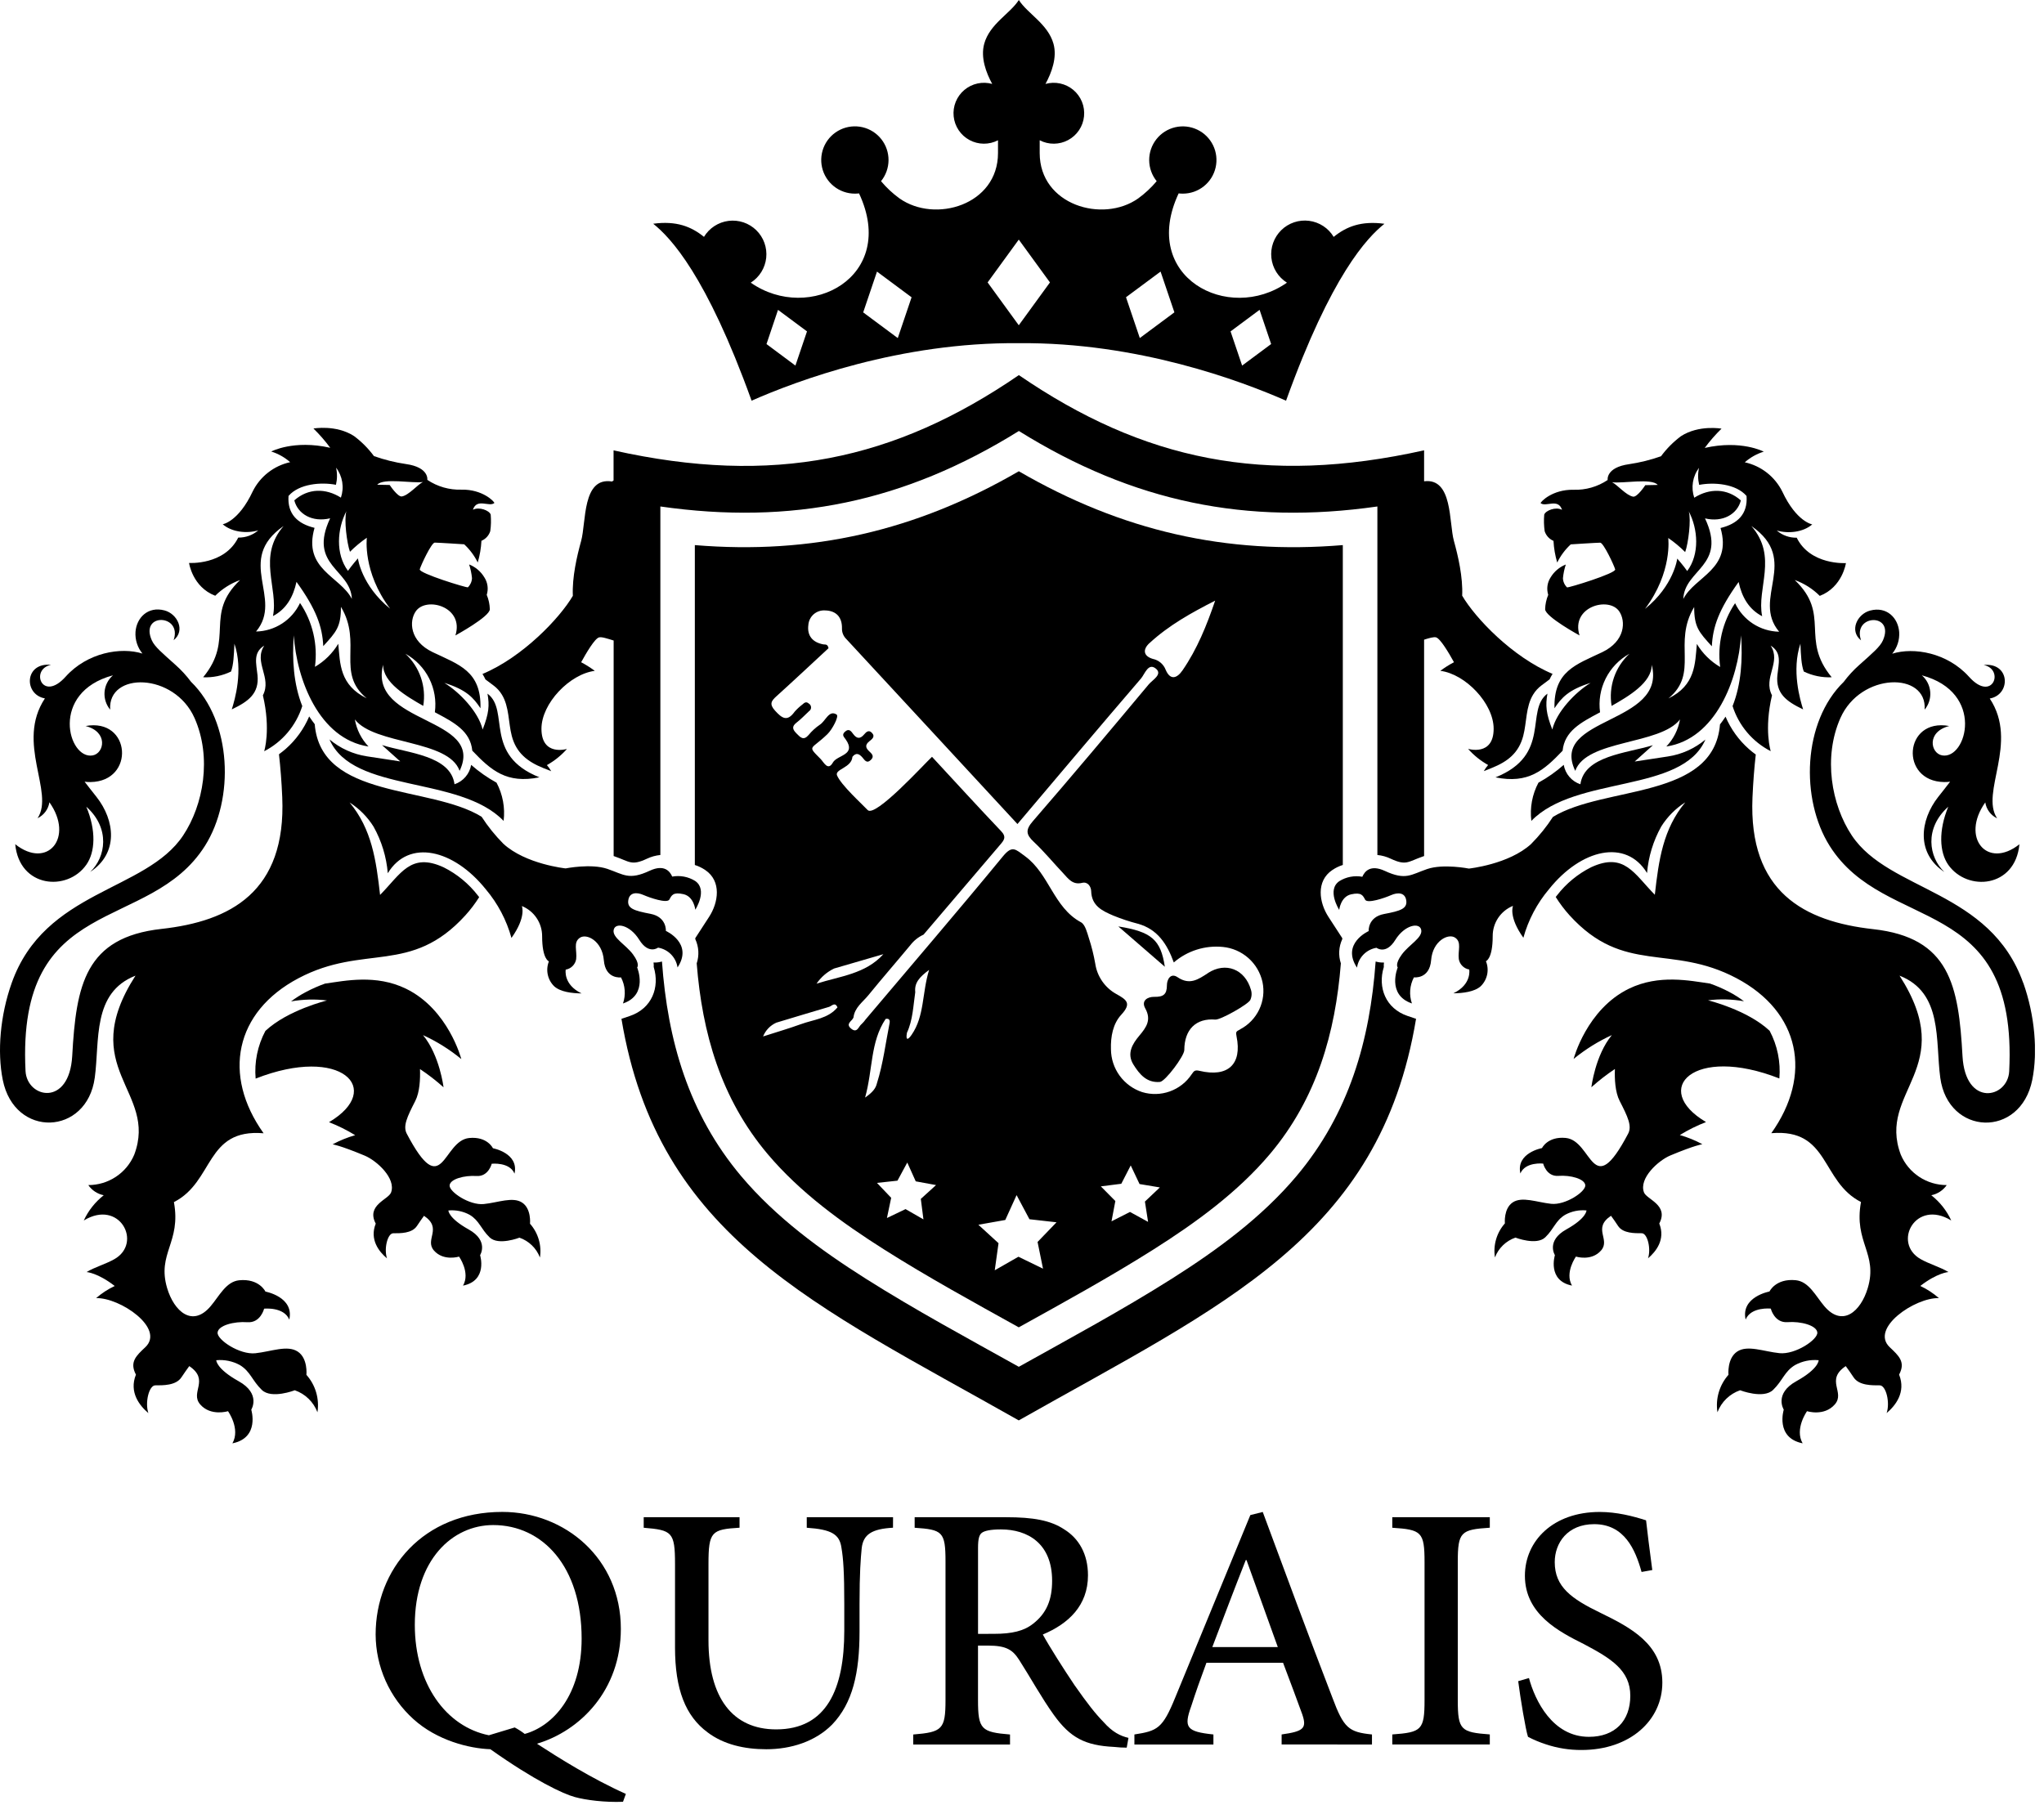 <svg width="151" height="134" viewBox="0 0 151 134" fill="none" xmlns="http://www.w3.org/2000/svg">
<g clip-path="url(#clip0_1_15989)">
<path d="M110.438 92.907C110.568 92.567 110.771 92.259 111.033 92.005C111.295 91.752 111.609 91.559 111.953 91.44C111.953 91.44 113.507 92.045 114.156 91.419C114.805 90.793 114.906 90.188 115.625 89.755C116.106 89.492 116.655 89.38 117.201 89.433C117.201 89.433 117.223 89.994 115.711 90.836C114.198 91.679 114.868 92.736 114.868 92.736C114.868 92.736 114.281 94.62 116.13 94.986C115.576 94.024 116.423 92.843 116.423 92.843C116.423 92.843 117.568 93.21 118.281 92.389C118.993 91.567 117.62 90.764 119.012 89.828C119.167 90.039 119.361 90.309 119.533 90.578C119.901 91.139 120.783 91.118 121.283 91.118C121.705 91.118 121.986 92.266 121.746 92.972C122.323 92.484 123.053 91.589 122.58 90.405V90.397C123.301 89.022 121.643 88.627 121.447 88.096C121.061 87.06 122.5 85.75 123.388 85.375C125.226 84.606 125.763 84.54 125.763 84.54C125.234 84.255 124.675 84.028 124.096 83.862C124.711 83.485 125.358 83.164 126.031 82.903C121.918 80.472 125.111 77.19 131.45 79.683C131.554 78.463 131.305 77.24 130.731 76.159C129.072 74.606 126.18 73.909 126.18 73.909C127.064 73.798 127.959 73.821 128.836 73.979C128.491 73.72 128.126 73.489 127.745 73.289C127.288 73.047 126.814 72.841 126.326 72.671C124.847 72.46 122.558 71.971 120.343 73.046C117.206 74.57 116.25 78.241 116.25 78.241C117.111 77.534 118.061 76.941 119.075 76.478C117.843 77.971 117.563 80.331 117.563 80.331C118.11 79.841 118.691 79.39 119.301 78.983C119.273 79.705 119.313 80.684 119.653 81.345C120.25 82.509 120.578 83.196 120.278 83.761C117.591 88.869 117.668 84.271 115.665 84.076C114.325 83.951 113.915 84.826 113.915 84.826C113.915 84.826 111.982 85.181 112.318 86.701C112.68 85.826 114.001 85.971 114.001 85.971C114.001 85.971 114.238 86.945 115.126 86.879C116.013 86.812 117.07 87.094 117.113 87.569C117.157 88.044 115.645 89.059 114.587 88.944C113.53 88.829 112.448 88.382 111.757 88.836C111.066 89.29 111.173 90.391 111.173 90.391C110.874 90.728 110.653 91.127 110.526 91.559C110.399 91.991 110.368 92.446 110.437 92.891" fill="black"/>
<path d="M149.465 72.625C147.019 65.739 139.564 65.875 136.803 61.73C135.292 59.457 134.678 55.955 135.958 53.056C137.458 49.666 142.379 49.619 142.182 52.431C142.486 52.066 142.635 51.596 142.596 51.121C142.558 50.648 142.335 50.208 141.975 49.896C146.675 51.155 145.289 56.136 143.475 55.812C142.614 55.659 142.305 54.071 143.999 53.641C140.632 53.022 140.322 57.736 143.624 57.782C143.771 57.784 143.918 57.775 144.064 57.756C143.779 58.131 143.482 58.506 143.189 58.875C141.822 60.615 141.55 63.045 143.637 64.424C142.49 63.337 142.137 61.202 143.928 59.605C143.197 61.37 143.272 62.959 143.928 63.897C145.339 65.897 148.879 65.601 149.184 62.379C146.809 64.262 144.818 61.891 146.662 59.285C146.7 59.538 146.8 59.777 146.953 59.982C147.105 60.187 147.306 60.352 147.537 60.462C146.259 58.549 149.169 54.895 146.993 51.611C148.577 51.324 148.507 48.932 146.543 49.132C148.112 49.45 147.202 51.942 145.464 50.007C143.859 48.22 141.377 47.8 139.788 48.299C140.156 47.85 140.34 47.278 140.302 46.699C140.224 45.65 139.38 44.789 138.159 45.111C137.2 45.361 136.595 46.611 137.485 47.312C136.819 45.376 140.002 45.256 139.102 47.312C138.889 47.796 138.324 48.26 137.352 49.132C136.927 49.508 136.542 49.927 136.203 50.382C133.17 53.329 132.989 59.041 135.167 62.5C139.284 69.035 149.093 65.881 148.429 79.151C148.329 81.151 145.189 81.831 144.979 78.026C144.692 72.805 144.038 69.276 138.382 68.651C133.303 68.086 129.164 65.922 129.464 58.919C129.514 57.769 129.598 56.712 129.707 55.747C129.533 55.623 129.366 55.491 129.207 55.35C128.457 54.69 127.865 53.87 127.474 52.951C127.344 53.149 127.207 53.34 127.064 53.524C126.607 59.094 118.534 58.024 114.722 60.359C114.255 61.08 113.715 61.75 113.109 62.359C111.464 63.867 108.515 64.175 108.515 64.175C108.515 64.175 106.63 63.8 105.43 64.21C104.23 64.62 103.853 65.067 102.305 64.347C101.222 63.847 100.805 64.401 100.642 64.78C100.056 64.673 99.452 64.788 98.947 65.101C97.987 65.752 98.934 67.226 98.934 67.226C98.934 67.226 99.039 66.252 99.809 66.079C100.579 65.905 100.684 66.165 100.85 66.474C101.017 66.782 102.287 66.349 102.768 66.136C103.249 65.924 103.8 65.925 103.887 66.531C103.973 67.137 103.462 67.304 102.248 67.531C101.034 67.759 101.109 68.794 101.109 68.794C101.109 68.794 99.064 69.704 100.248 71.494C100.301 71.128 100.47 70.789 100.728 70.525C100.987 70.262 101.323 70.087 101.688 70.027C101.688 70.027 102.383 70.569 103.075 69.45C103.768 68.331 104.875 68.125 104.992 68.702C105.108 69.28 104.105 69.782 103.565 70.514C103.025 71.245 103.257 71.479 103.257 71.479C103.257 71.479 102.409 73.496 104.305 74.14C104.197 73.825 104.153 73.492 104.179 73.16C104.204 72.828 104.297 72.505 104.453 72.211C104.453 72.211 105.609 72.365 105.724 70.939C105.839 69.512 106.998 68.939 107.498 69.28C107.998 69.621 107.692 70.206 107.768 70.861C107.801 71.054 107.892 71.231 108.031 71.37C108.169 71.508 108.346 71.6 108.539 71.632C108.539 71.632 108.747 72.729 107.368 73.391C108.072 73.384 108.934 73.28 109.388 72.867C109.629 72.632 109.794 72.33 109.863 72.001C109.932 71.671 109.9 71.328 109.773 71.016C109.773 71.016 110.273 70.862 110.273 69.165C110.27 68.685 110.412 68.215 110.679 67.816C110.947 67.418 111.328 67.109 111.773 66.929C111.773 66.929 111.42 67.722 112.539 69.286C112.904 67.966 113.55 66.741 114.434 65.695C116.809 62.726 120.124 61.952 121.675 64.504C121.776 63.297 122.134 62.125 122.724 61.067C123.176 60.347 123.782 59.736 124.5 59.28C122.859 61.25 122.539 63.536 122.25 66.109C120.72 64.56 120 62.947 117.555 64.071C116.563 64.566 115.696 65.28 115.02 66.159C114.988 66.197 114.959 66.235 114.929 66.274C115.228 66.753 115.569 67.205 115.948 67.625C119.978 72.061 123.425 69.704 128.283 72.274C132.98 74.759 133.919 79.424 130.855 83.726C135.178 83.364 134.495 87.291 137.48 88.811C136.932 91.804 138.747 92.597 137.98 95.17C137.472 96.881 136.124 98.091 134.779 96.516C134.138 95.766 133.639 94.682 132.654 94.587C131.174 94.445 130.72 95.422 130.72 95.422C130.72 95.422 128.587 95.815 128.958 97.495C129.355 96.531 130.817 96.687 130.817 96.687C130.817 96.687 131.079 97.761 132.058 97.687C133.037 97.614 134.205 97.926 134.254 98.451C134.303 98.976 132.629 100.097 131.46 99.979C130.292 99.86 129.098 99.354 128.335 99.86C127.573 100.366 127.69 101.577 127.69 101.577C127.359 101.95 127.115 102.391 126.974 102.87C126.833 103.348 126.8 103.851 126.877 104.344C127.019 103.967 127.243 103.626 127.533 103.345C127.822 103.064 128.169 102.85 128.55 102.719C128.55 102.719 130.268 103.387 130.985 102.695C131.703 102.002 131.82 101.334 132.61 100.857C133.142 100.566 133.749 100.441 134.353 100.499C134.353 100.499 134.377 101.124 132.705 102.05C131.034 102.976 131.775 104.151 131.775 104.151C131.775 104.151 131.125 106.231 133.169 106.64C132.557 105.576 133.494 104.265 133.494 104.265C133.494 104.265 134.758 104.67 135.547 103.765C136.335 102.86 134.817 101.97 136.354 100.935C136.525 101.167 136.739 101.466 136.93 101.76C137.337 102.385 138.315 102.356 138.864 102.356C139.33 102.356 139.64 103.625 139.375 104.405C140.014 103.866 140.819 102.875 140.297 101.567V101.56C140.797 100.624 140.263 100.166 139.6 99.535C138.134 98.139 141.464 95.862 143.237 95.91C142.822 95.549 142.359 95.247 141.862 95.012C143.124 94.034 143.94 93.984 143.94 93.984C143.338 93.62 142.522 93.391 141.888 93.031C139.78 91.837 141.502 88.559 144.148 90.175C143.811 89.445 143.305 88.806 142.673 88.31C143.137 88.218 143.546 87.949 143.814 87.56C143.091 87.561 142.383 87.35 141.78 86.951C141.176 86.552 140.704 85.984 140.422 85.319C138.644 80.597 144.749 78.969 140.328 72.086C143.543 73.347 142.964 76.87 143.338 79.636C143.917 83.911 149.265 84.127 150.134 79.784C150.549 77.709 150.325 75.034 149.472 72.627" fill="black"/>
<path d="M116.75 57.945C116.435 57.84 116.154 57.651 115.938 57.399C115.721 57.146 115.577 56.84 115.521 56.512C114.948 57.018 114.322 57.459 113.653 57.827C113.191 58.693 113.008 59.679 113.129 60.652C116.396 57.269 124.254 58.64 125.988 54.641C125.197 55.304 124.239 55.736 123.219 55.891L120.763 56.266L122.109 55.06C120.186 55.654 117.036 55.832 116.75 57.954" fill="black"/>
<path d="M115.391 37.669C114.936 37.419 114.174 37.722 114.079 38.025C114.043 38.433 114.055 38.844 114.112 39.25C114.164 39.408 114.248 39.554 114.361 39.677C114.473 39.8 114.61 39.897 114.764 39.962C114.792 40.505 114.885 41.042 115.039 41.564C115.286 41.058 115.625 40.603 116.039 40.221C116.039 40.221 117.97 40.096 118.214 40.096C118.457 40.096 119.246 41.781 119.321 42.07C119.396 42.359 115.857 43.445 115.765 43.399C115.58 43.22 115.471 42.977 115.462 42.72C115.495 42.376 115.566 42.037 115.674 41.709C115.204 41.895 114.809 42.231 114.549 42.664C114.427 42.852 114.348 43.065 114.318 43.287C114.288 43.51 114.307 43.736 114.375 43.95C114.233 44.286 114.156 44.646 114.146 45.011C114.146 45.564 116.689 46.949 116.689 46.949C116.021 44.835 118.84 44.049 119.614 45.162C120.114 45.884 120.076 47.366 118.364 48.186C116.427 49.109 114.77 49.584 114.837 52.331C115.347 51.557 115.885 50.956 117.505 50.456C116.38 51.137 114.985 52.6 114.677 53.901C114.215 52.725 114.161 52.121 114.317 51.249C112.641 52.499 114.647 55.77 110.479 57.436C112.901 57.924 114.035 56.936 115.437 55.467C115.585 54.019 116.775 53.389 118.129 52.669L118.204 52.629C118.087 51.773 118.232 50.902 118.62 50.13C119.007 49.358 119.619 48.722 120.375 48.304C119.853 48.786 119.459 49.391 119.229 50.063C118.999 50.736 118.94 51.455 119.057 52.156C120.307 51.447 122.034 50.435 122.02 49.117C123.162 53.561 114.44 52.927 116.371 56.955C117.195 54.63 122.642 55.054 124.109 53.156C123.978 53.908 123.627 54.604 123.1 55.156C126.746 54.607 128.416 50.197 128.619 46.941C128.744 48.674 128.64 50.542 127.994 52.169C128.22 52.882 128.586 53.544 129.07 54.116C129.554 54.688 130.146 55.158 130.812 55.5C130.812 55.5 130.305 53.921 130.906 51.375C130.221 50.057 131.616 48.935 130.804 47.7C131.659 48.224 131.391 49.027 131.304 49.887C131.171 51.234 131.962 51.822 133.206 52.414C132.981 51.704 132.341 49.53 133.005 47.559C133.044 48.45 133.071 49.119 133.255 49.616C133.896 49.926 134.605 50.072 135.317 50.04C132.957 47.189 135.279 45.425 132.587 42.855C133.282 43.105 133.913 43.505 134.435 44.027C136.115 43.38 136.367 41.604 136.367 41.604C136.367 41.604 133.742 41.777 132.732 39.729C132.191 39.74 131.664 39.55 131.255 39.195C132.091 39.445 133.206 39.331 133.88 38.745C133.88 38.745 132.716 38.559 131.669 36.325C131.399 35.779 131.01 35.3 130.53 34.925C130.05 34.549 129.491 34.287 128.896 34.157C129.302 33.8 129.779 33.531 130.296 33.37C130.296 33.37 128.635 32.484 125.937 33.095C126.311 32.587 126.726 32.111 127.177 31.671C127.177 31.671 125.502 31.369 124.177 32.23C123.617 32.649 123.122 33.147 122.707 33.71C121.941 33.981 121.149 34.177 120.345 34.296C118.614 34.539 118.765 35.465 118.765 35.465C118.021 35.965 117.138 36.218 116.242 36.186C114.694 36.156 113.814 37.067 113.814 37.174C114.189 37.492 115.112 36.781 115.396 37.674M131.429 46.674C130.744 46.66 130.077 46.455 129.503 46.083C128.929 45.71 128.47 45.184 128.179 44.565C127.248 45.95 126.856 47.627 127.077 49.281C126.37 48.866 125.777 48.281 125.355 47.577C125.22 49.055 125.256 50.626 123.252 51.606C125.547 49.719 123.544 47.53 125.157 44.849C125.157 46.33 125.501 46.697 126.462 47.751C126.53 46.32 126.975 45.037 128.44 43.001C128.677 44.105 129.19 45.017 130.179 45.529C129.755 43.466 131.366 41.141 129.381 38.865C133.04 41.394 129.357 44.207 131.43 46.669M125.516 34.557C125.422 34.975 125.426 35.409 125.526 35.825C126.609 35.614 128.247 35.739 129.026 36.645C129.124 37.994 128.347 38.71 127.104 39.011C127.989 42.072 125.207 42.579 124.354 44.255C124.439 42.049 127.612 41.811 125.957 38.301C127.28 38.616 128.347 37.984 128.606 36.974C127.586 36.069 126.292 36.062 125.162 36.774C125.037 36.403 125.004 36.007 125.066 35.621C125.128 35.235 125.284 34.87 125.52 34.557M123.241 39.75C123.689 40.057 124.108 40.405 124.491 40.79C124.724 40.146 124.941 38.415 124.76 37.79C125.439 39.085 125.576 40.936 124.642 42.191C124.365 41.794 123.907 41.271 123.907 41.271C123.907 41.271 123.657 43.271 121.525 44.987C123.571 42.267 123.241 39.75 123.241 39.75ZM122.467 35.829L121.546 35.847C121.546 35.847 120.954 36.749 120.644 36.695C120.132 36.605 119.482 35.82 119.091 35.627C119.841 35.745 122.012 35.302 122.466 35.829" fill="black"/>
<path d="M55.521 29.606C58.845 28.14 66.496 25.271 75.263 25.356C84.031 25.274 91.682 28.142 95.007 29.606C98.351 20.321 100.998 17.555 102.275 16.534C100.555 16.302 99.46 16.745 98.525 17.503C98.332 17.18 98.068 16.906 97.754 16.701C97.439 16.495 97.082 16.363 96.71 16.316C96.338 16.268 95.959 16.305 95.603 16.424C95.247 16.544 94.922 16.742 94.654 17.005C94.386 17.268 94.181 17.588 94.054 17.942C93.927 18.295 93.882 18.673 93.923 19.046C93.963 19.42 94.087 19.779 94.286 20.098C94.485 20.416 94.754 20.685 95.072 20.885C90.747 23.919 84.176 20.47 87.072 14.289C87.175 14.301 87.278 14.307 87.381 14.307C87.945 14.307 88.492 14.116 88.932 13.764C89.373 13.412 89.68 12.921 89.805 12.371C89.929 11.821 89.863 11.245 89.617 10.738C89.371 10.231 88.96 9.822 88.451 9.58C87.942 9.337 87.366 9.274 86.817 9.402C86.268 9.53 85.778 9.841 85.43 10.284C85.08 10.727 84.892 11.275 84.896 11.839C84.9 12.402 85.095 12.948 85.45 13.386C85.048 13.865 84.589 14.293 84.083 14.661C81.458 16.514 76.807 15.144 76.807 11.31V10.364C77.133 10.533 77.495 10.62 77.862 10.617C78.229 10.614 78.59 10.522 78.912 10.347C79.236 10.173 79.511 9.923 79.715 9.617C79.919 9.312 80.045 8.962 80.082 8.597C80.12 8.232 80.068 7.863 79.93 7.523C79.792 7.183 79.573 6.881 79.293 6.645C79.012 6.409 78.677 6.245 78.319 6.168C77.96 6.09 77.588 6.102 77.235 6.201C77.687 5.372 78.11 4.246 77.825 3.23C77.411 1.762 75.906 1.009 75.266 0C74.625 1.009 73.116 1.762 72.71 3.23C72.427 4.25 72.847 5.375 73.3 6.201C72.946 6.102 72.574 6.09 72.215 6.168C71.857 6.245 71.522 6.409 71.242 6.645C70.961 6.881 70.742 7.183 70.604 7.523C70.467 7.863 70.414 8.232 70.452 8.597C70.489 8.962 70.615 9.312 70.819 9.617C71.023 9.923 71.299 10.173 71.622 10.347C71.945 10.522 72.305 10.614 72.672 10.617C73.039 10.62 73.401 10.533 73.727 10.364V11.31C73.727 15.144 69.081 16.514 66.452 14.661C65.946 14.294 65.487 13.866 65.086 13.386C65.441 12.948 65.636 12.402 65.64 11.838C65.644 11.274 65.456 10.725 65.107 10.282C64.758 9.839 64.268 9.528 63.719 9.4C63.17 9.272 62.593 9.334 62.084 9.577C61.575 9.82 61.163 10.228 60.917 10.736C60.671 11.243 60.605 11.819 60.729 12.369C60.853 12.92 61.161 13.411 61.602 13.763C62.042 14.115 62.589 14.307 63.153 14.307C63.257 14.307 63.36 14.301 63.462 14.289C66.355 20.47 59.783 23.914 55.462 20.885C55.779 20.684 56.046 20.415 56.243 20.097C56.441 19.778 56.564 19.419 56.604 19.047C56.643 18.674 56.598 18.297 56.471 17.945C56.344 17.592 56.139 17.273 55.871 17.01C55.603 16.748 55.28 16.55 54.925 16.43C54.569 16.311 54.192 16.273 53.82 16.32C53.448 16.367 53.092 16.498 52.778 16.702C52.464 16.907 52.2 17.179 52.006 17.5C51.068 16.742 49.973 16.3 48.256 16.531C49.532 17.552 52.18 20.319 55.523 29.604M93.051 22.892L93.905 25.419L91.762 27.011L90.907 24.485L93.051 22.892ZM85.737 20.065L86.758 23.078L84.203 24.976L83.183 21.962L85.737 20.065ZM75.262 17.703L77.565 20.867L75.262 24.032L72.96 20.867L75.262 17.703ZM64.788 20.067L67.343 21.965L66.323 24.979L63.768 23.081L64.788 20.067ZM57.476 22.895L59.617 24.485L58.761 27.011L56.625 25.421L57.476 22.895Z" fill="black"/>
<path d="M102.174 71.116C101.993 71.121 101.813 71.096 101.64 71.044L101.624 71.051C101.209 76.843 99.673 82.274 95.768 86.908C93.203 89.95 89.92 92.356 86.576 94.473C82.914 96.79 79.06 98.868 75.264 100.986C71.468 98.868 67.614 96.79 63.951 94.471C60.608 92.355 57.326 89.949 54.76 86.908C50.855 82.273 49.319 76.841 48.904 71.051L48.888 71.044C48.715 71.095 48.535 71.12 48.354 71.116C48.328 71.116 48.303 71.116 48.279 71.116C48.296 71.226 48.301 71.337 48.293 71.448C48.755 72.955 48.156 74.514 46.535 75.064L45.91 75.275C48.588 91.409 60.2 96.419 75.26 104.946C90.32 96.419 101.934 91.409 104.611 75.275L103.986 75.064C102.361 74.514 101.764 72.955 102.229 71.449C102.221 71.338 102.226 71.227 102.243 71.118C102.218 71.118 102.193 71.118 102.168 71.118" fill="black"/>
<path d="M89.234 71.901C88.513 72.369 87.886 72.806 86.993 72.202C86.471 71.849 86.206 72.386 86.206 72.787C86.206 73.491 85.927 73.662 85.271 73.652C84.788 73.642 84.284 73.925 84.605 74.504C85.079 75.356 84.682 75.907 84.174 76.512C83.665 77.117 83.217 77.832 83.732 78.657C84.177 79.372 84.716 80.022 85.689 79.939C86.082 79.905 87.49 78.022 87.49 77.582C87.496 76.06 88.356 75.216 89.78 75.332C90.162 75.365 92.213 74.207 92.367 73.881C92.477 73.641 92.492 73.367 92.409 73.116C91.972 71.616 90.551 71.041 89.234 71.895" fill="black"/>
<path d="M82.616 68.45L86.052 71.429C85.749 69.429 85.07 68.84 82.616 68.45Z" fill="black"/>
<path d="M7 79.635C7.375 76.87 6.795 73.347 10.01 72.086C5.588 78.969 11.693 80.597 9.916 85.317C9.634 85.984 9.161 86.552 8.558 86.95C7.954 87.349 7.246 87.561 6.523 87.56C6.79 87.949 7.2 88.219 7.664 88.31C7.032 88.807 6.526 89.446 6.189 90.176C8.835 88.56 10.556 91.84 8.449 93.034C7.816 93.394 6.999 93.621 6.396 93.985C6.396 93.985 7.213 94.036 8.476 95.015C7.979 95.249 7.516 95.55 7.101 95.911C8.873 95.866 12.204 98.141 10.738 99.536C10.074 100.161 9.548 100.624 10.04 101.561V101.569C9.518 102.876 10.322 103.867 10.961 104.406C10.696 103.626 11.008 102.356 11.473 102.356C12.023 102.356 13 102.381 13.406 101.76C13.598 101.467 13.811 101.169 13.982 100.935C15.52 101.971 14.011 102.869 14.79 103.766C15.569 104.664 16.844 104.266 16.844 104.266C16.844 104.266 17.78 105.572 17.169 106.641C19.211 106.234 18.562 104.154 18.562 104.154C18.562 104.154 19.302 102.984 17.631 102.052C15.96 101.121 15.976 100.5 15.976 100.5C16.579 100.442 17.186 100.567 17.718 100.857C18.505 101.335 18.625 102.004 19.343 102.696C20.06 103.389 21.777 102.72 21.777 102.72C22.159 102.852 22.506 103.065 22.795 103.346C23.084 103.627 23.308 103.968 23.451 104.345C23.528 103.852 23.495 103.349 23.354 102.87C23.213 102.392 22.968 101.951 22.636 101.579C22.636 101.579 22.761 100.361 21.992 99.86C21.224 99.359 20.035 99.86 18.867 99.985C17.7 100.11 16.027 98.985 16.074 98.456C16.12 97.927 17.291 97.621 18.271 97.692C19.251 97.764 19.512 96.692 19.512 96.692C19.512 96.692 20.974 96.536 21.371 97.5C21.746 95.82 19.609 95.429 19.609 95.429C19.609 95.429 19.154 94.45 17.675 94.592C16.694 94.687 16.195 95.769 15.55 96.521C14.206 98.096 12.859 96.887 12.348 95.175C11.582 92.601 13.398 91.809 12.848 88.817C15.835 87.297 15.151 83.369 19.473 83.732C16.407 79.43 17.348 74.765 22.044 72.28C26.902 69.71 30.349 72.067 34.379 67.631C34.757 67.213 35.099 66.763 35.399 66.286L35.309 66.171C34.632 65.292 33.765 64.578 32.773 64.082C30.331 62.957 29.608 64.572 28.078 66.121C27.786 63.547 27.466 61.262 25.828 59.292C26.544 59.749 27.149 60.36 27.599 61.081C28.19 62.139 28.548 63.311 28.648 64.519C30.199 61.966 33.508 62.74 35.889 65.707C36.773 66.754 37.419 67.979 37.784 69.3C38.903 67.736 38.55 66.942 38.55 66.942C38.995 67.122 39.376 67.431 39.643 67.83C39.91 68.228 40.052 68.698 40.05 69.177C40.05 70.875 40.55 71.03 40.55 71.03C40.425 71.342 40.396 71.684 40.467 72.013C40.537 72.341 40.703 72.641 40.945 72.875C41.399 73.289 42.26 73.392 42.964 73.399C41.589 72.74 41.792 71.641 41.792 71.641C41.985 71.608 42.163 71.516 42.301 71.377C42.439 71.239 42.531 71.061 42.564 70.869C42.641 70.214 42.333 69.635 42.834 69.289C43.335 68.942 44.491 69.52 44.608 70.946C44.724 72.372 45.875 72.214 45.875 72.214C46.03 72.508 46.124 72.831 46.149 73.163C46.174 73.495 46.131 73.828 46.023 74.142C47.92 73.499 47.07 71.481 47.07 71.481C47.07 71.481 47.301 71.25 46.763 70.517C46.224 69.785 45.219 69.284 45.335 68.705C45.451 68.126 46.53 68.32 47.225 69.437C47.92 70.555 48.612 70.016 48.612 70.016C48.977 70.076 49.313 70.25 49.572 70.513C49.831 70.777 49.999 71.116 50.053 71.481C51.236 69.692 49.191 68.781 49.191 68.781C49.191 68.781 49.267 67.75 48.054 67.519C46.84 67.287 46.328 67.124 46.414 66.519C46.5 65.914 47.05 65.912 47.532 66.124C48.015 66.335 49.282 66.77 49.45 66.461C49.617 66.152 49.72 65.892 50.491 66.066C51.263 66.24 51.366 67.214 51.366 67.214C51.366 67.214 52.314 65.744 51.354 65.089C50.848 64.775 50.244 64.661 49.659 64.767C49.501 64.392 49.079 63.829 47.995 64.335C46.453 65.055 46.075 64.609 44.87 64.197C43.665 63.786 41.785 64.162 41.785 64.162C41.785 64.162 38.836 63.855 37.191 62.346C36.586 61.737 36.045 61.067 35.579 60.346C31.779 58 23.705 59.076 23.25 53.506C23.108 53.322 22.97 53.131 22.841 52.934C22.451 53.853 21.859 54.673 21.109 55.332C20.96 55.457 20.788 55.6 20.609 55.73C20.718 56.696 20.802 57.751 20.851 58.9C21.151 65.9 17.014 68.069 11.935 68.632C6.28 69.257 5.625 72.79 5.336 78.007C5.126 81.817 1.988 81.14 1.886 79.132C1.219 65.875 11.026 69.025 15.145 62.49C17.324 59.031 17.145 53.319 14.109 50.371C13.77 49.916 13.385 49.497 12.96 49.121C11.988 48.246 11.422 47.786 11.21 47.301C10.309 45.25 13.492 45.37 12.826 47.301C13.716 46.596 13.111 45.354 12.151 45.1C10.931 44.777 10.088 45.639 10.01 46.687C9.972 47.267 10.155 47.839 10.523 48.289C8.935 47.789 6.451 48.21 4.848 49.997C3.11 51.935 2.199 49.442 3.769 49.122C1.805 48.924 1.734 51.315 3.318 51.602C1.143 54.885 4.053 58.539 2.775 60.454C3.005 60.343 3.205 60.178 3.358 59.973C3.51 59.768 3.61 59.529 3.65 59.276C5.5 61.89 3.5 64.262 1.125 62.375C1.43 65.597 4.97 65.894 6.375 63.894C7.038 62.955 7.113 61.366 6.375 59.602C8.165 61.199 7.813 63.334 6.666 64.421C8.766 63.042 8.5 60.614 7.125 58.875C6.836 58.507 6.539 58.136 6.25 57.756C6.396 57.776 6.543 57.784 6.69 57.782C9.999 57.736 9.69 53.022 6.321 53.642C8.014 54.071 7.706 55.659 6.845 55.814C5.033 56.137 3.646 51.155 8.345 49.896C7.986 50.208 7.763 50.648 7.724 51.121C7.686 51.596 7.834 52.066 8.139 52.431C7.95 49.625 12.875 49.669 14.375 53.059C15.655 55.956 15.04 59.461 13.527 61.732C10.765 65.881 3.31 65.74 0.865 72.625C0.011 75.027 -0.212 77.707 0.203 79.781C1.07 84.125 6.42 83.906 6.999 79.634" fill="black"/>
<path d="M15.888 44.028C16.411 43.507 17.042 43.106 17.736 42.855C15.046 45.426 17.367 47.19 15.006 50.04C15.718 50.073 16.427 49.927 17.068 49.616C17.251 49.116 17.277 48.45 17.318 47.559C17.986 49.531 17.347 51.706 17.122 52.414C18.365 51.823 19.156 51.234 19.023 49.888C18.938 49.029 18.67 48.225 19.523 47.7C18.712 48.935 20.107 50.056 19.421 51.375C20.023 53.928 19.516 55.506 19.516 55.506C20.182 55.163 20.773 54.691 21.256 54.118C21.739 53.545 22.104 52.882 22.33 52.168C21.681 50.543 21.572 48.668 21.705 46.941C21.907 50.191 23.58 54.608 27.223 55.156C26.696 54.605 26.345 53.908 26.215 53.156C27.681 55.054 33.128 54.63 33.953 56.953C35.886 52.925 27.162 53.559 28.303 49.115C28.29 50.433 30.022 51.445 31.267 52.155C31.384 51.454 31.325 50.734 31.095 50.061C30.865 49.389 30.471 48.784 29.948 48.301C30.705 48.719 31.317 49.355 31.706 50.126C32.094 50.898 32.24 51.769 32.125 52.625L32.2 52.665C33.555 53.385 34.745 54.015 34.891 55.463C36.293 56.931 37.428 57.92 39.85 57.433C35.683 55.768 37.691 52.5 36.013 51.25C36.17 52.125 36.116 52.724 35.655 53.901C35.347 52.601 33.95 51.139 32.827 50.456C34.452 50.956 34.985 51.56 35.495 52.331C35.561 49.581 33.906 49.11 31.968 48.186C30.252 47.368 30.211 45.884 30.718 45.163C31.492 44.049 34.31 44.835 33.643 46.949C33.643 46.949 36.186 45.564 36.186 45.013C36.176 44.647 36.099 44.287 35.957 43.95C36.025 43.735 36.045 43.508 36.014 43.285C35.984 43.062 35.905 42.848 35.782 42.659C35.522 42.226 35.127 41.89 34.657 41.704C34.764 42.032 34.835 42.371 34.868 42.715C34.858 42.972 34.75 43.215 34.566 43.394C34.473 43.44 30.933 42.354 31.01 42.065C31.086 41.776 31.875 40.091 32.117 40.091C32.36 40.091 34.292 40.216 34.292 40.216C34.705 40.598 35.044 41.054 35.292 41.559C35.446 41.038 35.538 40.5 35.566 39.958C35.719 39.893 35.857 39.796 35.97 39.673C36.083 39.55 36.167 39.404 36.218 39.245C36.276 38.84 36.286 38.429 36.25 38.021C36.156 37.718 35.393 37.42 34.937 37.664C35.222 36.776 36.143 37.486 36.521 37.164C36.521 37.058 35.646 36.145 34.092 36.178C33.196 36.208 32.313 35.955 31.568 35.455C31.568 35.455 31.72 34.529 29.99 34.286C29.185 34.168 28.394 33.971 27.627 33.7C27.212 33.138 26.716 32.639 26.156 32.22C24.83 31.359 23.156 31.661 23.156 31.661C23.607 32.101 24.022 32.578 24.396 33.085C21.698 32.474 20.037 33.36 20.037 33.36C20.553 33.521 21.03 33.79 21.436 34.148C20.841 34.278 20.283 34.54 19.803 34.916C19.323 35.291 18.934 35.769 18.665 36.315C17.617 38.55 16.453 38.735 16.453 38.735C17.125 39.321 18.24 39.435 19.078 39.185C18.669 39.54 18.142 39.73 17.6 39.719C16.583 41.771 13.966 41.594 13.966 41.594C13.966 41.594 14.216 43.369 15.897 44.016M27.868 35.814C28.325 35.288 30.493 35.73 31.243 35.613C30.852 35.801 30.202 36.59 29.691 36.68C29.381 36.735 28.788 35.833 28.788 35.833L27.866 35.814H27.868ZM25.851 40.771C26.235 40.387 26.653 40.039 27.101 39.731C27.101 39.731 26.771 42.254 28.822 44.974C26.691 43.251 26.441 41.256 26.441 41.256C26.441 41.256 25.983 41.779 25.706 42.176C24.772 40.926 24.91 39.069 25.588 37.775C25.407 38.4 25.625 40.129 25.856 40.775M21.318 36.64C22.1 35.734 23.738 35.609 24.818 35.819C24.917 35.403 24.921 34.97 24.828 34.553C25.064 34.865 25.219 35.23 25.282 35.616C25.344 36.002 25.31 36.397 25.185 36.768C24.06 36.058 22.762 36.064 21.742 36.969C22 37.979 23.068 38.611 24.39 38.295C22.735 41.806 25.908 42.045 25.993 44.25C25.133 42.574 22.352 42.066 23.237 39C21.993 38.7 21.217 37.985 21.315 36.635M20.961 38.855C18.977 41.13 20.586 43.456 20.165 45.519C21.151 45.006 21.665 44.094 21.903 42.99C23.368 45.021 23.815 46.305 23.881 47.74C24.842 46.686 25.19 46.318 25.186 44.836C26.798 47.519 24.795 49.711 27.09 51.595C25.09 50.614 25.126 49.041 24.99 47.565C24.567 48.268 23.975 48.854 23.267 49.269C23.488 47.614 23.096 45.936 22.165 44.551C21.873 45.171 21.415 45.697 20.84 46.069C20.266 46.442 19.599 46.647 18.915 46.66C20.986 44.2 17.305 41.385 20.962 38.858" fill="black"/>
<path d="M39.155 90.409C39.155 90.409 39.264 89.306 38.571 88.853C37.879 88.399 36.801 88.853 35.742 88.961C34.684 89.07 33.172 88.054 33.215 87.58C33.257 87.106 34.317 86.83 35.202 86.889C36.087 86.948 36.327 85.983 36.327 85.983C36.327 85.983 37.65 85.841 38.01 86.713C38.346 85.194 36.415 84.838 36.415 84.838C36.415 84.838 36.004 83.953 34.665 84.081C32.665 84.276 32.739 88.874 30.051 83.766C29.752 83.199 30.08 82.516 30.676 81.349C31.015 80.688 31.051 79.71 31.027 78.988C31.639 79.394 32.22 79.844 32.766 80.334C32.766 80.334 32.485 77.975 31.25 76.48C32.266 76.945 33.217 77.54 34.08 78.25C34.08 78.25 33.125 74.573 29.99 73.05C27.775 71.974 25.49 72.464 24.006 72.675C23.52 72.848 23.047 73.057 22.591 73.3C22.209 73.501 21.844 73.731 21.5 73.99C22.377 73.833 23.272 73.809 24.156 73.92C24.156 73.92 21.264 74.618 19.605 76.17C19.03 77.25 18.78 78.474 18.885 79.693C25.225 77.2 28.416 80.483 24.305 82.913C24.977 83.174 25.624 83.495 26.238 83.873C25.66 84.038 25.101 84.265 24.571 84.55C24.571 84.55 25.105 84.616 26.946 85.385C27.838 85.76 29.273 87.069 28.89 88.105C28.694 88.636 27.036 89.036 27.757 90.408C27.284 91.591 28.007 92.488 28.59 92.975C28.35 92.269 28.631 91.12 29.052 91.12C29.552 91.12 30.427 91.143 30.802 90.58C30.976 90.315 31.169 90.045 31.323 89.83C32.716 90.768 31.35 91.58 32.055 92.391C32.76 93.203 33.912 92.845 33.912 92.845C33.912 92.845 34.76 94.026 34.206 94.989C36.056 94.614 35.467 92.739 35.467 92.739C35.467 92.739 36.137 91.681 34.625 90.839C33.112 89.996 33.125 89.436 33.125 89.436C33.671 89.384 34.22 89.496 34.701 89.76C35.415 90.191 35.522 90.795 36.171 91.424C36.82 92.053 38.373 91.445 38.373 91.445C38.718 91.564 39.032 91.757 39.293 92.01C39.555 92.263 39.758 92.571 39.887 92.911C39.957 92.466 39.927 92.011 39.799 91.579C39.672 91.147 39.451 90.748 39.151 90.411" fill="black"/>
<path d="M35.642 49.794C35.724 49.924 35.797 50.06 35.862 50.2L36.463 50.65C36.705 50.83 36.911 51.055 37.069 51.312C37.629 52.219 37.545 53.366 37.807 54.371C38.133 55.621 38.955 56.271 40.133 56.746L40.722 56.982C40.629 56.822 40.523 56.67 40.403 56.529C40.96 56.217 41.461 55.814 41.884 55.336C41.884 55.336 40 55.905 40 53.846C40 51.971 42.088 49.799 43.939 49.567C43.621 49.328 43.284 49.115 42.932 48.93C43.307 48.251 43.932 47.18 44.254 47.094C44.444 47.039 44.86 47.179 45.333 47.325V63.25L45.398 63.272C46.523 63.659 46.635 63.986 47.792 63.447C48.104 63.298 48.44 63.205 48.784 63.171V37.421C58.448 38.802 66.799 37.115 75.269 31.844C83.738 37.115 92.092 38.802 101.754 37.421V63.171C102.099 63.205 102.435 63.299 102.747 63.449C103.902 63.987 104.013 63.659 105.139 63.272L105.205 63.251V47.262C105.595 47.137 105.925 47.045 106.089 47.092C106.408 47.184 107.039 48.249 107.412 48.929C107.059 49.113 106.722 49.326 106.404 49.565C108.254 49.795 110.343 51.972 110.343 53.844C110.343 55.904 108.453 55.33 108.453 55.33C108.876 55.808 109.377 56.211 109.934 56.522C109.814 56.663 109.707 56.815 109.615 56.975L110.204 56.74C111.382 56.269 112.204 55.625 112.53 54.365C112.792 53.365 112.708 52.214 113.268 51.306C113.426 51.049 113.632 50.824 113.874 50.644L114.475 50.195C114.54 50.055 114.613 49.919 114.695 49.789C111.727 48.547 108.982 45.664 108.018 44.012C108.08 42.637 107.715 41.076 107.407 39.964C107.032 38.6 107.329 35.291 105.205 35.56V33.272C93.412 35.897 84.455 34.009 75.269 27.715C66.078 34.012 57.125 35.905 45.327 33.276V35.5C45.288 35.525 45.249 35.549 45.213 35.577C42.998 35.211 43.314 38.592 42.93 39.974C42.622 41.086 42.257 42.65 42.319 44.022C41.354 45.671 38.61 48.556 35.642 49.797" fill="black"/>
<path d="M24.345 54.64C26.085 58.64 33.936 57.265 37.204 60.652C37.324 59.679 37.141 58.693 36.681 57.827C36.01 57.459 35.381 57.018 34.806 56.512C34.75 56.84 34.606 57.146 34.39 57.398C34.173 57.651 33.893 57.84 33.577 57.945C33.292 55.82 30.141 55.645 28.22 55.051L29.566 56.257L27.109 55.882C26.089 55.727 25.131 55.294 24.34 54.632" fill="black"/>
<path d="M98.426 64.283C98.664 64.12 98.925 63.994 99.2 63.908V40.275C90.575 40.991 82.867 39.23 75.265 34.819C67.662 39.23 59.959 40.99 51.331 40.275V63.91C51.606 63.996 51.866 64.123 52.104 64.285C53.312 65.104 53.077 66.676 52.386 67.74L51.365 69.313V69.389C51.627 69.95 51.664 70.591 51.469 71.179C51.872 76.304 53.242 81.153 56.71 85.268C59.099 88.101 62.2 90.348 65.315 92.32C68.55 94.368 71.912 96.21 75.261 98.07C78.61 96.211 81.972 94.368 85.21 92.32C88.324 90.349 91.425 88.101 93.815 85.268C97.281 81.153 98.65 76.306 99.056 71.179C98.861 70.591 98.898 69.951 99.16 69.39V69.315L98.137 67.741C97.446 66.678 97.211 65.104 98.42 64.286M84.919 47.516C86.346 46.198 88.027 45.266 89.77 44.378C89.145 46.208 88.44 47.961 87.357 49.531C86.952 50.119 86.46 50.29 86.116 49.493C86.039 49.288 85.911 49.107 85.745 48.965C85.579 48.824 85.38 48.727 85.166 48.683C84.476 48.481 84.392 48 84.916 47.515M59.166 75.67C58.291 75.989 57.401 76.246 56.372 76.578C56.554 76.125 56.904 75.76 57.349 75.56C58.646 75.17 59.944 74.776 61.244 74.394C61.444 74.335 61.685 73.999 61.869 74.43C61.167 75.273 60.099 75.328 59.17 75.67M60.319 72.683C60.645 72.199 61.095 71.811 61.621 71.558L65.259 70.5C63.94 71.966 62.046 72.125 60.322 72.679M63.909 81.094C64.491 79.008 64.284 76.994 65.425 75.285C65.697 75.219 65.757 75.398 65.719 75.59C65.421 77.075 65.242 78.59 64.784 80.035C64.696 80.41 64.481 80.694 63.909 81.094ZM68.219 90.094L66.897 89.335L65.522 89.993L65.836 88.5L64.785 87.398L66.3 87.234L67.025 85.894L67.65 87.284L69.15 87.559L68.025 88.581L68.219 90.094ZM67 76.306C67.44 75.354 67.465 74.316 67.614 73.306C67.542 72.63 67.907 72.198 68.636 71.663C68.106 73.394 68.306 75.063 67.346 76.455C67.061 76.868 66.899 76.874 67 76.309V76.306ZM77.052 93.736L75.237 92.854L73.487 93.854L73.766 91.854L72.277 90.491L74.265 90.138L75.1 88.301L76.05 90.083L78.05 90.309L76.65 91.763L77.052 93.736ZM84.581 88.778L84.814 90.278L83.477 89.545L82.112 90.238L82.396 88.738L81.324 87.655L82.835 87.463L83.532 86.108L84.184 87.483L85.684 87.733L84.581 88.778ZM91.614 76.059C91.306 76.21 91.284 76.248 91.35 76.575C91.769 78.635 90.716 79.621 88.614 79.119C88.25 79.033 88.199 79.143 88.031 79.378C87.644 79.961 87.079 80.403 86.42 80.639C85.762 80.876 85.044 80.893 84.375 80.689C83.708 80.469 83.127 80.045 82.713 79.477C82.3 78.909 82.076 78.226 82.071 77.524C82.042 76.588 82.221 75.636 82.831 74.976C83.615 74.129 83.232 73.868 82.464 73.441C82.049 73.211 81.693 72.888 81.424 72.498C81.154 72.108 80.978 71.661 80.91 71.191C80.799 70.561 80.644 69.938 80.446 69.329C80.309 68.904 80.174 68.313 79.854 68.14C77.834 67.054 77.515 64.573 75.729 63.265C75.006 62.736 74.781 62.43 74.08 63.284C70.75 67.334 67.33 71.314 63.949 75.319C63.863 75.443 63.764 75.557 63.654 75.66C63.424 75.831 63.335 76.371 62.88 76.003C62.425 75.634 62.959 75.445 63.051 75.176C63.136 74.438 63.739 74.039 64.156 73.526C65.172 72.276 66.234 71.06 67.262 69.82C67.516 69.491 67.847 69.228 68.226 69.056C70.107 66.845 71.99 64.634 73.876 62.425C74.169 62.084 74.376 61.844 73.952 61.403C72.239 59.603 70.565 57.765 68.852 55.916C68.287 56.439 64.646 60.446 64.096 59.848C63.737 59.458 62.096 57.981 61.826 57.265C61.701 56.818 62.914 56.721 62.972 55.918C63.236 55.591 63.464 55.684 63.706 55.959C63.864 56.135 64.015 56.448 64.331 56.151C64.625 55.871 64.39 55.679 64.206 55.503C63.926 55.243 63.909 55.021 64.222 54.769C64.419 54.613 64.69 54.42 64.4 54.133C64.175 53.906 63.986 54.086 63.837 54.264C63.554 54.601 63.304 54.6 63.035 54.239C62.886 54.041 62.722 53.776 62.41 54.074C62.16 54.311 62.355 54.449 62.482 54.639C63.284 55.8 61.845 55.774 61.529 56.34C61.162 56.991 60.862 56.321 60.625 56.08C59.606 55.045 59.89 55.439 61.125 54.243C61.481 53.9 62 52.925 61.805 52.795C61.24 52.426 60.996 53.27 60.567 53.545C60.255 53.757 59.974 54.014 59.735 54.306C59.36 54.741 59.134 54.489 58.844 54.194C58.554 53.899 58.469 53.683 58.844 53.391C59.172 53.141 59.457 52.834 59.761 52.551C59.835 52.504 59.888 52.43 59.908 52.344C59.927 52.258 59.912 52.169 59.866 52.094C59.839 52.05 59.801 52.013 59.756 51.986C59.561 51.81 59.425 51.915 59.28 52.049C59.069 52.209 58.875 52.389 58.7 52.588C58.155 53.349 57.769 53.071 57.254 52.504C56.81 52.014 56.984 51.781 57.37 51.433C58.676 50.253 59.96 49.048 61.207 47.893C61.14 47.559 60.957 47.635 60.824 47.61C60.022 47.461 59.614 46.963 59.717 46.176C59.739 45.87 59.881 45.585 60.112 45.383C60.344 45.182 60.646 45.08 60.952 45.101H60.967C61.774 45.124 62.211 45.601 62.201 46.413C62.194 46.56 62.219 46.707 62.273 46.844C62.327 46.981 62.41 47.106 62.515 47.209C66.719 51.745 70.915 56.289 75.164 60.884C78.231 57.259 81.241 53.685 84.289 50.134C84.576 49.799 84.827 48.931 85.399 49.41C85.899 49.829 85.137 50.236 84.862 50.565C82.032 53.953 79.197 57.335 76.306 60.669C75.746 61.315 75.791 61.658 76.374 62.203C77.141 62.923 77.812 63.746 78.539 64.514C78.914 64.914 79.234 65.405 79.947 65.229C80.359 65.128 80.602 65.509 80.611 65.844C80.64 66.934 81.436 67.3 82.236 67.645C82.829 67.888 83.438 68.09 84.059 68.25C85.515 68.653 86.224 69.759 86.714 71.11C87.209 70.683 87.785 70.362 88.408 70.165C89.031 69.968 89.688 69.9 90.339 69.965C91.038 70.033 91.697 70.32 92.223 70.785C92.749 71.251 93.114 71.871 93.266 72.556C93.41 73.241 93.326 73.954 93.026 74.586C92.726 75.218 92.227 75.735 91.606 76.056" fill="black"/>
<path d="M46.024 133.125C44.682 133.178 43.274 133 42.458 132.773C41.61 132.543 39.491 131.554 36.225 129.241C34.654 129.188 32.27 128.588 30.54 127.016C29.666 126.226 28.966 125.262 28.485 124.186C28.005 123.109 27.755 121.945 27.75 120.766C27.75 115.945 31.25 111.708 37.108 111.708C41.733 111.708 45.865 115.151 45.865 120.343C45.865 124.88 42.865 127.881 39.667 128.835C41.24 129.859 43.711 131.413 46.236 132.543L46.024 133.125ZM38.024 127.634C38.284 127.772 38.532 127.932 38.765 128.111C40.831 127.546 42.968 125.268 42.968 121.066C42.968 115.751 40.093 112.679 36.435 112.679C33.415 112.679 30.644 115.258 30.644 120.054C30.644 124.414 32.956 127.575 36.116 128.21L38.024 127.634Z" fill="black"/>
<path d="M65.97 112.875C64.434 112.963 63.763 113.351 63.656 114.411C63.586 115.135 63.498 116.176 63.498 118.508V120.538C63.498 123.593 62.998 125.834 61.468 127.424C60.231 128.674 58.43 129.243 56.611 129.243C54.986 129.243 53.451 128.889 52.269 127.993C50.644 126.791 49.867 124.831 49.867 121.724V115.561C49.867 113.178 49.638 113.054 47.554 112.878V112.1H54.634V112.875C52.569 113 52.339 113.158 52.339 115.559V121.191C52.339 125.441 54.123 127.776 57.339 127.776C61.083 127.776 62.371 124.776 62.371 120.485V118.51C62.371 116.179 62.301 115.155 62.16 114.343C62.019 113.354 61.417 113.001 59.599 112.878V112.1H65.974L65.97 112.875Z" fill="black"/>
<path d="M83.236 129.125C82.924 129.125 82.612 129.107 82.301 129.071C80.165 128.966 79.07 128.401 77.851 126.706C76.951 125.456 76.086 123.881 75.291 122.645C74.815 121.904 74.355 121.585 72.996 121.585H72.25V125.611C72.25 127.783 72.5 127.978 74.615 128.154V128.895H67.465V128.154C69.601 127.978 69.849 127.779 69.849 125.611V115.366C69.849 113.16 69.619 113.019 67.57 112.878V112.1H74.332C76.332 112.1 77.617 112.33 78.624 113.001C79.7 113.671 80.374 114.819 80.374 116.391C80.374 118.633 78.926 119.975 77.037 120.766C77.5 121.618 78.575 123.313 79.375 124.5C80.329 125.86 80.894 126.584 81.511 127.219C82.182 127.979 82.761 128.261 83.365 128.403L83.236 129.125ZM73.437 120.716C74.761 120.716 75.645 120.505 76.312 119.975C77.32 119.198 77.725 118.191 77.725 116.796C77.725 114.025 75.907 113.001 73.947 113.001C73.152 113.001 72.729 113.106 72.535 113.251C72.341 113.396 72.252 113.693 72.252 114.364V120.72L73.437 120.716Z" fill="black"/>
<path d="M94.68 128.891V128.15C96.323 127.92 96.555 127.691 96.199 126.65C95.824 125.626 95.351 124.337 94.786 122.854H89.125C88.684 124.037 88.33 125.044 88 126.067C87.435 127.639 87.646 127.942 89.641 128.151V128.892H83.804V128.151C85.516 127.886 85.888 127.71 86.823 125.414L92.368 111.942L93.285 111.712C94.98 116.286 96.675 120.876 98.424 125.414C99.271 127.692 99.641 127.975 101.354 128.151V128.892L94.68 128.891ZM92.085 115.266H92.031C91.184 117.402 90.355 119.609 89.56 121.692H94.397L92.085 115.266Z" fill="black"/>
<path d="M102.855 128.891V128.15C105.009 127.991 105.238 127.833 105.238 125.608V115.42C105.238 113.178 105.009 113.019 102.855 112.878V112.1H110.059V112.875C107.922 113.016 107.693 113.175 107.693 115.418V125.605C107.693 127.83 107.922 127.989 110.059 128.148V128.889L102.855 128.891Z" fill="black"/>
<path d="M121.27 116.144C120.811 114.484 119.998 112.613 117.77 112.613C115.792 112.613 114.856 114.008 114.856 115.42C114.856 117.239 116.075 118.121 118.231 119.163C120.473 120.258 122.805 121.476 122.805 124.319C122.805 127.09 120.438 129.298 116.836 129.298C115.936 129.304 115.041 129.161 114.188 128.874C113.738 128.728 113.301 128.545 112.881 128.326C112.705 127.814 112.316 125.466 112.157 124.213L112.952 123.983C113.393 125.625 114.682 128.326 117.383 128.326C119.308 128.326 120.438 127.144 120.438 125.29C120.438 123.415 119.026 122.54 117.013 121.476C115.177 120.558 112.652 119.269 112.652 116.426C112.652 113.849 114.736 111.711 118.178 111.711C119.428 111.711 120.615 112.013 121.603 112.33C121.71 113.248 121.833 114.308 122.062 116.003L121.27 116.144Z" fill="black"/>
</g>
<defs>
<clipPath id="clip0_1_15989">
<rect width="150.33" height="133.139" fill="white"/>
</clipPath>
</defs>
</svg>
